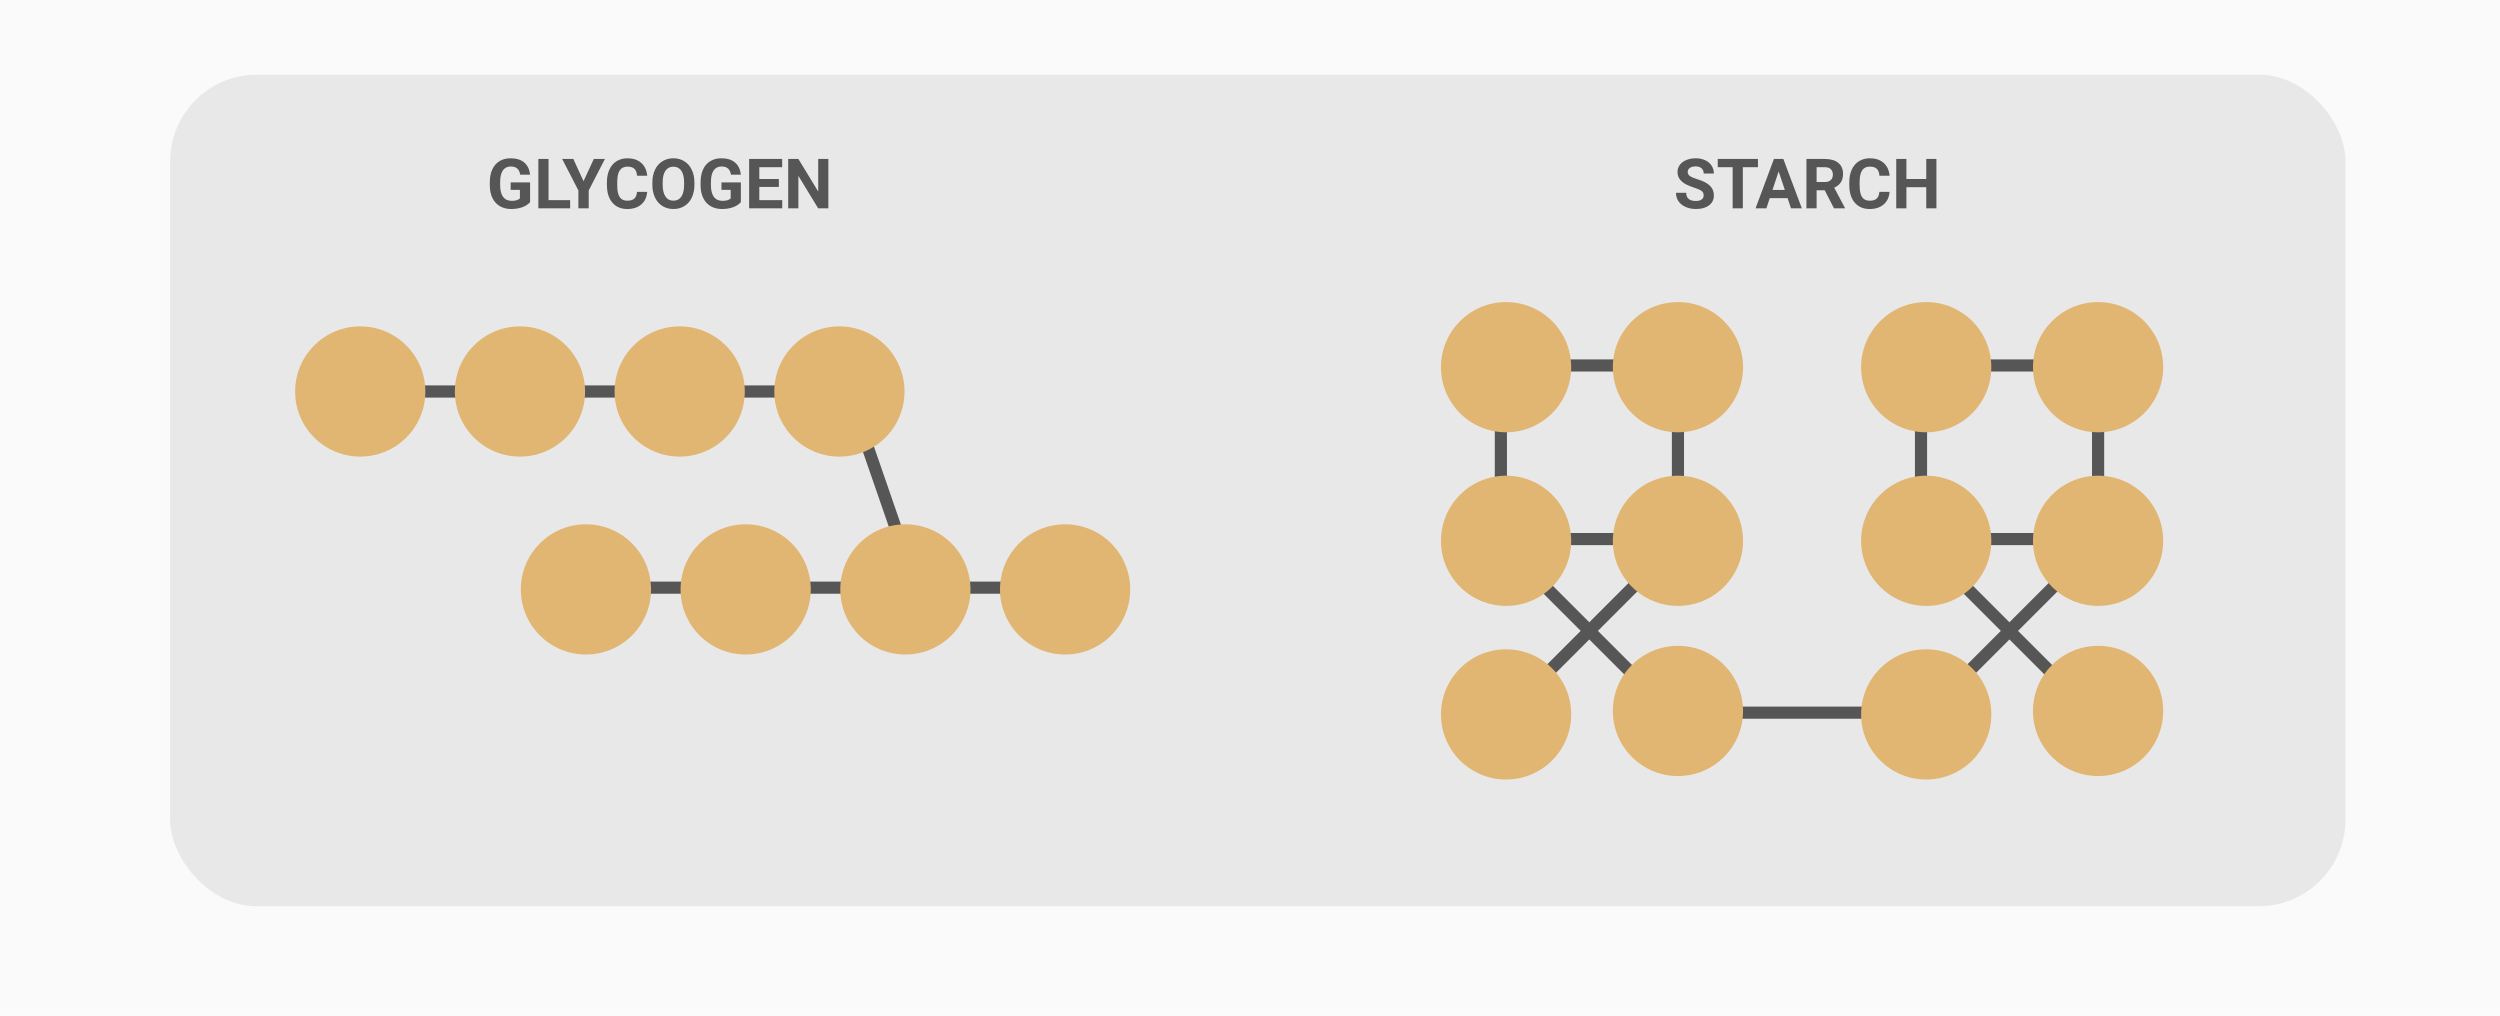 <svg width="1440" height="585" viewBox="0 0 1440 585" fill="none" xmlns="http://www.w3.org/2000/svg">
<rect width="1440" height="585" fill="#FAFAFA"/>
<g filter="url(#filter0_d)">
<rect x="93" y="38" width="1253" height="479" rx="50" fill="#E8E8E8"/>
</g>
<path d="M305.332 116.406C304.277 117.669 302.786 118.652 300.859 119.355C298.932 120.046 296.797 120.391 294.453 120.391C291.992 120.391 289.831 119.857 287.969 118.789C286.12 117.708 284.688 116.146 283.672 114.102C282.669 112.057 282.155 109.655 282.129 106.895V104.961C282.129 102.122 282.604 99.668 283.555 97.598C284.518 95.514 285.898 93.926 287.695 92.832C289.505 91.725 291.621 91.172 294.043 91.172C297.415 91.172 300.052 91.979 301.953 93.594C303.854 95.195 304.98 97.533 305.332 100.605H299.629C299.368 98.978 298.789 97.787 297.891 97.031C297.005 96.276 295.781 95.898 294.219 95.898C292.227 95.898 290.71 96.647 289.668 98.144C288.626 99.642 288.099 101.868 288.086 104.824V106.641C288.086 109.622 288.652 111.875 289.785 113.398C290.918 114.922 292.578 115.684 294.766 115.684C296.966 115.684 298.535 115.215 299.473 114.277V109.375H294.141V105.059H305.332V116.406ZM315.957 115.293H328.398V120H310.098V91.562H315.957V115.293ZM336.113 104.375L342.031 91.562H348.438L339.102 109.688V120H333.145V109.688L323.809 91.562H330.234L336.113 104.375ZM372.773 110.527C372.552 113.587 371.419 115.996 369.375 117.754C367.344 119.512 364.661 120.391 361.328 120.391C357.682 120.391 354.811 119.167 352.715 116.719C350.632 114.258 349.59 110.885 349.59 106.602V104.863C349.59 102.129 350.072 99.72 351.035 97.637C351.999 95.553 353.372 93.958 355.156 92.852C356.953 91.732 359.036 91.172 361.406 91.172C364.688 91.172 367.331 92.051 369.336 93.809C371.341 95.566 372.5 98.034 372.812 101.211H366.953C366.81 99.375 366.296 98.047 365.41 97.227C364.538 96.393 363.203 95.977 361.406 95.977C359.453 95.977 357.988 96.68 357.012 98.086C356.048 99.479 355.553 101.647 355.527 104.59V106.738C355.527 109.811 355.99 112.057 356.914 113.477C357.852 114.896 359.323 115.605 361.328 115.605C363.138 115.605 364.486 115.195 365.371 114.375C366.27 113.542 366.784 112.259 366.914 110.527H372.773ZM399.98 106.426C399.98 109.225 399.486 111.68 398.496 113.789C397.507 115.898 396.087 117.526 394.238 118.672C392.402 119.818 390.293 120.391 387.91 120.391C385.553 120.391 383.451 119.824 381.602 118.691C379.753 117.559 378.32 115.944 377.305 113.848C376.289 111.738 375.775 109.316 375.762 106.582V105.176C375.762 102.376 376.263 99.915 377.266 97.793C378.281 95.658 379.707 94.023 381.543 92.891C383.392 91.745 385.501 91.172 387.871 91.172C390.241 91.172 392.344 91.745 394.18 92.891C396.029 94.023 397.454 95.658 398.457 97.793C399.473 99.915 399.98 102.37 399.98 105.156V106.426ZM394.043 105.137C394.043 102.155 393.509 99.889 392.441 98.34C391.374 96.79 389.85 96.016 387.871 96.016C385.905 96.016 384.388 96.784 383.32 98.32C382.253 99.844 381.712 102.083 381.699 105.039V106.426C381.699 109.329 382.233 111.582 383.301 113.184C384.368 114.785 385.905 115.586 387.91 115.586C389.876 115.586 391.387 114.818 392.441 113.281C393.496 111.732 394.03 109.479 394.043 106.523V105.137ZM426.738 116.406C425.684 117.669 424.193 118.652 422.266 119.355C420.339 120.046 418.203 120.391 415.859 120.391C413.398 120.391 411.237 119.857 409.375 118.789C407.526 117.708 406.094 116.146 405.078 114.102C404.076 112.057 403.561 109.655 403.535 106.895V104.961C403.535 102.122 404.01 99.668 404.961 97.598C405.924 95.514 407.305 93.926 409.102 92.832C410.911 91.725 413.027 91.172 415.449 91.172C418.822 91.172 421.458 91.979 423.359 93.594C425.26 95.195 426.387 97.533 426.738 100.605H421.035C420.775 98.978 420.195 97.787 419.297 97.031C418.411 96.276 417.188 95.898 415.625 95.898C413.633 95.898 412.116 96.647 411.074 98.144C410.033 99.642 409.505 101.868 409.492 104.824V106.641C409.492 109.622 410.059 111.875 411.191 113.398C412.324 114.922 413.984 115.684 416.172 115.684C418.372 115.684 419.941 115.215 420.879 114.277V109.375H415.547V105.059H426.738V116.406ZM448.613 107.676H437.363V115.293H450.566V120H431.504V91.562H450.527V96.309H437.363V103.086H448.613V107.676ZM477.129 120H471.27L459.863 101.289V120H454.004V91.562H459.863L471.289 110.312V91.562H477.129V120Z" fill="#565656"/>
<path d="M981.312 112.539C981.312 111.432 980.922 110.586 980.141 110C979.359 109.401 977.953 108.776 975.922 108.125C973.891 107.461 972.283 106.81 971.098 106.172C967.868 104.427 966.254 102.077 966.254 99.121C966.254 97.585 966.684 96.217 967.543 95.019C968.415 93.809 969.659 92.865 971.273 92.188C972.901 91.51 974.724 91.172 976.742 91.172C978.773 91.172 980.583 91.543 982.172 92.285C983.76 93.014 984.991 94.049 985.863 95.391C986.749 96.732 987.191 98.255 987.191 99.961H981.332C981.332 98.659 980.922 97.65 980.102 96.934C979.281 96.204 978.129 95.84 976.645 95.84C975.212 95.84 974.099 96.146 973.305 96.758C972.51 97.357 972.113 98.151 972.113 99.141C972.113 100.065 972.576 100.84 973.5 101.465C974.438 102.09 975.811 102.676 977.621 103.223C980.954 104.225 983.383 105.469 984.906 106.953C986.43 108.438 987.191 110.286 987.191 112.5C987.191 114.961 986.26 116.895 984.398 118.301C982.536 119.694 980.03 120.391 976.879 120.391C974.691 120.391 972.699 119.993 970.902 119.199C969.105 118.392 967.732 117.292 966.781 115.898C965.844 114.505 965.375 112.891 965.375 111.055H971.254C971.254 114.193 973.129 115.762 976.879 115.762C978.272 115.762 979.359 115.482 980.141 114.922C980.922 114.349 981.312 113.555 981.312 112.539ZM1012.58 96.309H1003.87V120H998.012V96.309H989.418V91.562H1012.58V96.309ZM1029.65 114.141H1019.38L1017.43 120H1011.2L1021.78 91.562H1027.21L1037.86 120H1031.62L1029.65 114.141ZM1020.96 109.395H1028.07L1024.5 98.75L1020.96 109.395ZM1051.04 109.59H1046.37V120H1040.51V91.562H1051.08C1054.44 91.562 1057.03 92.311 1058.85 93.809C1060.67 95.306 1061.59 97.422 1061.59 100.156C1061.59 102.096 1061.16 103.717 1060.32 105.02C1059.48 106.309 1058.21 107.337 1056.51 108.105L1062.66 119.727V120H1056.37L1051.04 109.59ZM1046.37 104.844H1051.1C1052.57 104.844 1053.71 104.473 1054.52 103.73C1055.32 102.975 1055.73 101.94 1055.73 100.625C1055.73 99.284 1055.34 98.229 1054.57 97.461C1053.82 96.693 1052.65 96.309 1051.08 96.309H1046.37V104.844ZM1088.38 110.527C1088.16 113.587 1087.03 115.996 1084.98 117.754C1082.95 119.512 1080.27 120.391 1076.94 120.391C1073.29 120.391 1070.42 119.167 1068.32 116.719C1066.24 114.258 1065.2 110.885 1065.2 106.602V104.863C1065.2 102.129 1065.68 99.72 1066.64 97.637C1067.61 95.553 1068.98 93.958 1070.77 92.852C1072.56 91.732 1074.65 91.172 1077.02 91.172C1080.3 91.172 1082.94 92.051 1084.95 93.809C1086.95 95.566 1088.11 98.034 1088.42 101.211H1082.56C1082.42 99.375 1081.9 98.047 1081.02 97.227C1080.15 96.393 1078.81 95.977 1077.02 95.977C1075.06 95.977 1073.6 96.68 1072.62 98.086C1071.66 99.479 1071.16 101.647 1071.14 104.59V106.738C1071.14 109.811 1071.6 112.057 1072.52 113.477C1073.46 114.896 1074.93 115.605 1076.94 115.605C1078.75 115.605 1080.1 115.195 1080.98 114.375C1081.88 113.542 1082.39 112.259 1082.52 110.527H1088.38ZM1115.38 120H1109.52V107.812H1098.09V120H1092.23V91.562H1098.09V103.086H1109.52V91.562H1115.38V120Z" fill="#565656"/>
<line x1="229.5" y1="225.5" x2="468.5" y2="225.5" stroke="#565656" stroke-width="7" stroke-linecap="round"/>
<line x1="853.5" y1="210.5" x2="982.5" y2="210.5" stroke="#565656" stroke-width="7" stroke-linecap="round"/>
<line x1="989.5" y1="410.5" x2="1118.5" y2="410.5" stroke="#565656" stroke-width="7" stroke-linecap="round"/>
<line x1="864.5" y1="332.5" x2="864.5" y2="203.5" stroke="#565656" stroke-width="7" stroke-linecap="round"/>
<line x1="966.5" y1="332.5" x2="966.5" y2="203.5" stroke="#565656" stroke-width="7" stroke-linecap="round"/>
<line x1="854.5" y1="310.5" x2="983.5" y2="310.5" stroke="#565656" stroke-width="7" stroke-linecap="round"/>
<line x1="972.217" y1="420.167" x2="881" y2="328.95" stroke="#565656" stroke-width="7" stroke-linecap="round"/>
<line x1="865" y1="413.813" x2="954.813" y2="324" stroke="#565656" stroke-width="7" stroke-linecap="round"/>
<line x1="347.5" y1="338.5" x2="586.5" y2="338.5" stroke="#565656" stroke-width="7" stroke-linecap="round"/>
<line x1="493.451" y1="239.164" x2="519.164" y2="313.549" stroke="#565656" stroke-width="7" stroke-linecap="round"/>
<circle cx="207.5" cy="225.5" r="37.5" fill="#E1B572"/>
<circle cx="299.5" cy="225.5" r="37.5" fill="#E1B572"/>
<circle cx="391.5" cy="225.5" r="37.5" fill="#E1B572"/>
<circle cx="483.5" cy="225.5" r="37.5" fill="#E1B572"/>
<circle cx="337.5" cy="339.5" r="37.5" fill="#E1B572"/>
<circle cx="429.5" cy="339.5" r="37.5" fill="#E1B572"/>
<circle cx="521.5" cy="339.5" r="37.5" fill="#E1B572"/>
<circle cx="613.5" cy="339.5" r="37.5" fill="#E1B572"/>
<circle cx="966.5" cy="409.5" r="37.5" fill="#E1B572"/>
<circle cx="867.5" cy="411.5" r="37.5" fill="#E1B572"/>
<circle cx="966.5" cy="311.5" r="37.5" fill="#E1B572"/>
<circle cx="867.5" cy="311.5" r="37.5" fill="#E1B572"/>
<circle cx="966.5" cy="211.5" r="37.5" fill="#E1B572"/>
<circle cx="867.5" cy="211.5" r="37.5" fill="#E1B572"/>
<line x1="1095.5" y1="210.5" x2="1224.5" y2="210.5" stroke="#565656" stroke-width="7" stroke-linecap="round"/>
<line x1="1106.5" y1="332.5" x2="1106.5" y2="203.5" stroke="#565656" stroke-width="7" stroke-linecap="round"/>
<line x1="1208.5" y1="332.5" x2="1208.5" y2="203.5" stroke="#565656" stroke-width="7" stroke-linecap="round"/>
<line x1="1096.5" y1="310.5" x2="1225.5" y2="310.5" stroke="#565656" stroke-width="7" stroke-linecap="round"/>
<line x1="1214.22" y1="420.167" x2="1123" y2="328.95" stroke="#565656" stroke-width="7" stroke-linecap="round"/>
<line x1="1107" y1="413.813" x2="1196.81" y2="324" stroke="#565656" stroke-width="7" stroke-linecap="round"/>
<circle cx="1208.5" cy="409.5" r="37.5" fill="#E1B572"/>
<circle cx="1109.5" cy="411.5" r="37.5" fill="#E1B572"/>
<circle cx="1208.5" cy="311.5" r="37.5" fill="#E1B572"/>
<circle cx="1109.5" cy="311.5" r="37.5" fill="#E1B572"/>
<circle cx="1208.5" cy="211.5" r="37.5" fill="#E1B572"/>
<circle cx="1109.5" cy="211.5" r="37.5" fill="#E1B572"/>
<defs>
<filter id="filter0_d" x="78" y="23" width="1293" height="519" filterUnits="userSpaceOnUse" color-interpolation-filters="sRGB">
<feFlood flood-opacity="0" result="BackgroundImageFix"/>
<feColorMatrix in="SourceAlpha" type="matrix" values="0 0 0 0 0 0 0 0 0 0 0 0 0 0 0 0 0 0 127 0"/>
<feOffset dx="5" dy="5"/>
<feGaussianBlur stdDeviation="10"/>
<feColorMatrix type="matrix" values="0 0 0 0 0.579 0 0 0 0 0.579 0 0 0 0 0.579 0 0 0 0.25 0"/>
<feBlend mode="normal" in2="BackgroundImageFix" result="effect1_dropShadow"/>
<feBlend mode="normal" in="SourceGraphic" in2="effect1_dropShadow" result="shape"/>
</filter>
</defs>
</svg>
